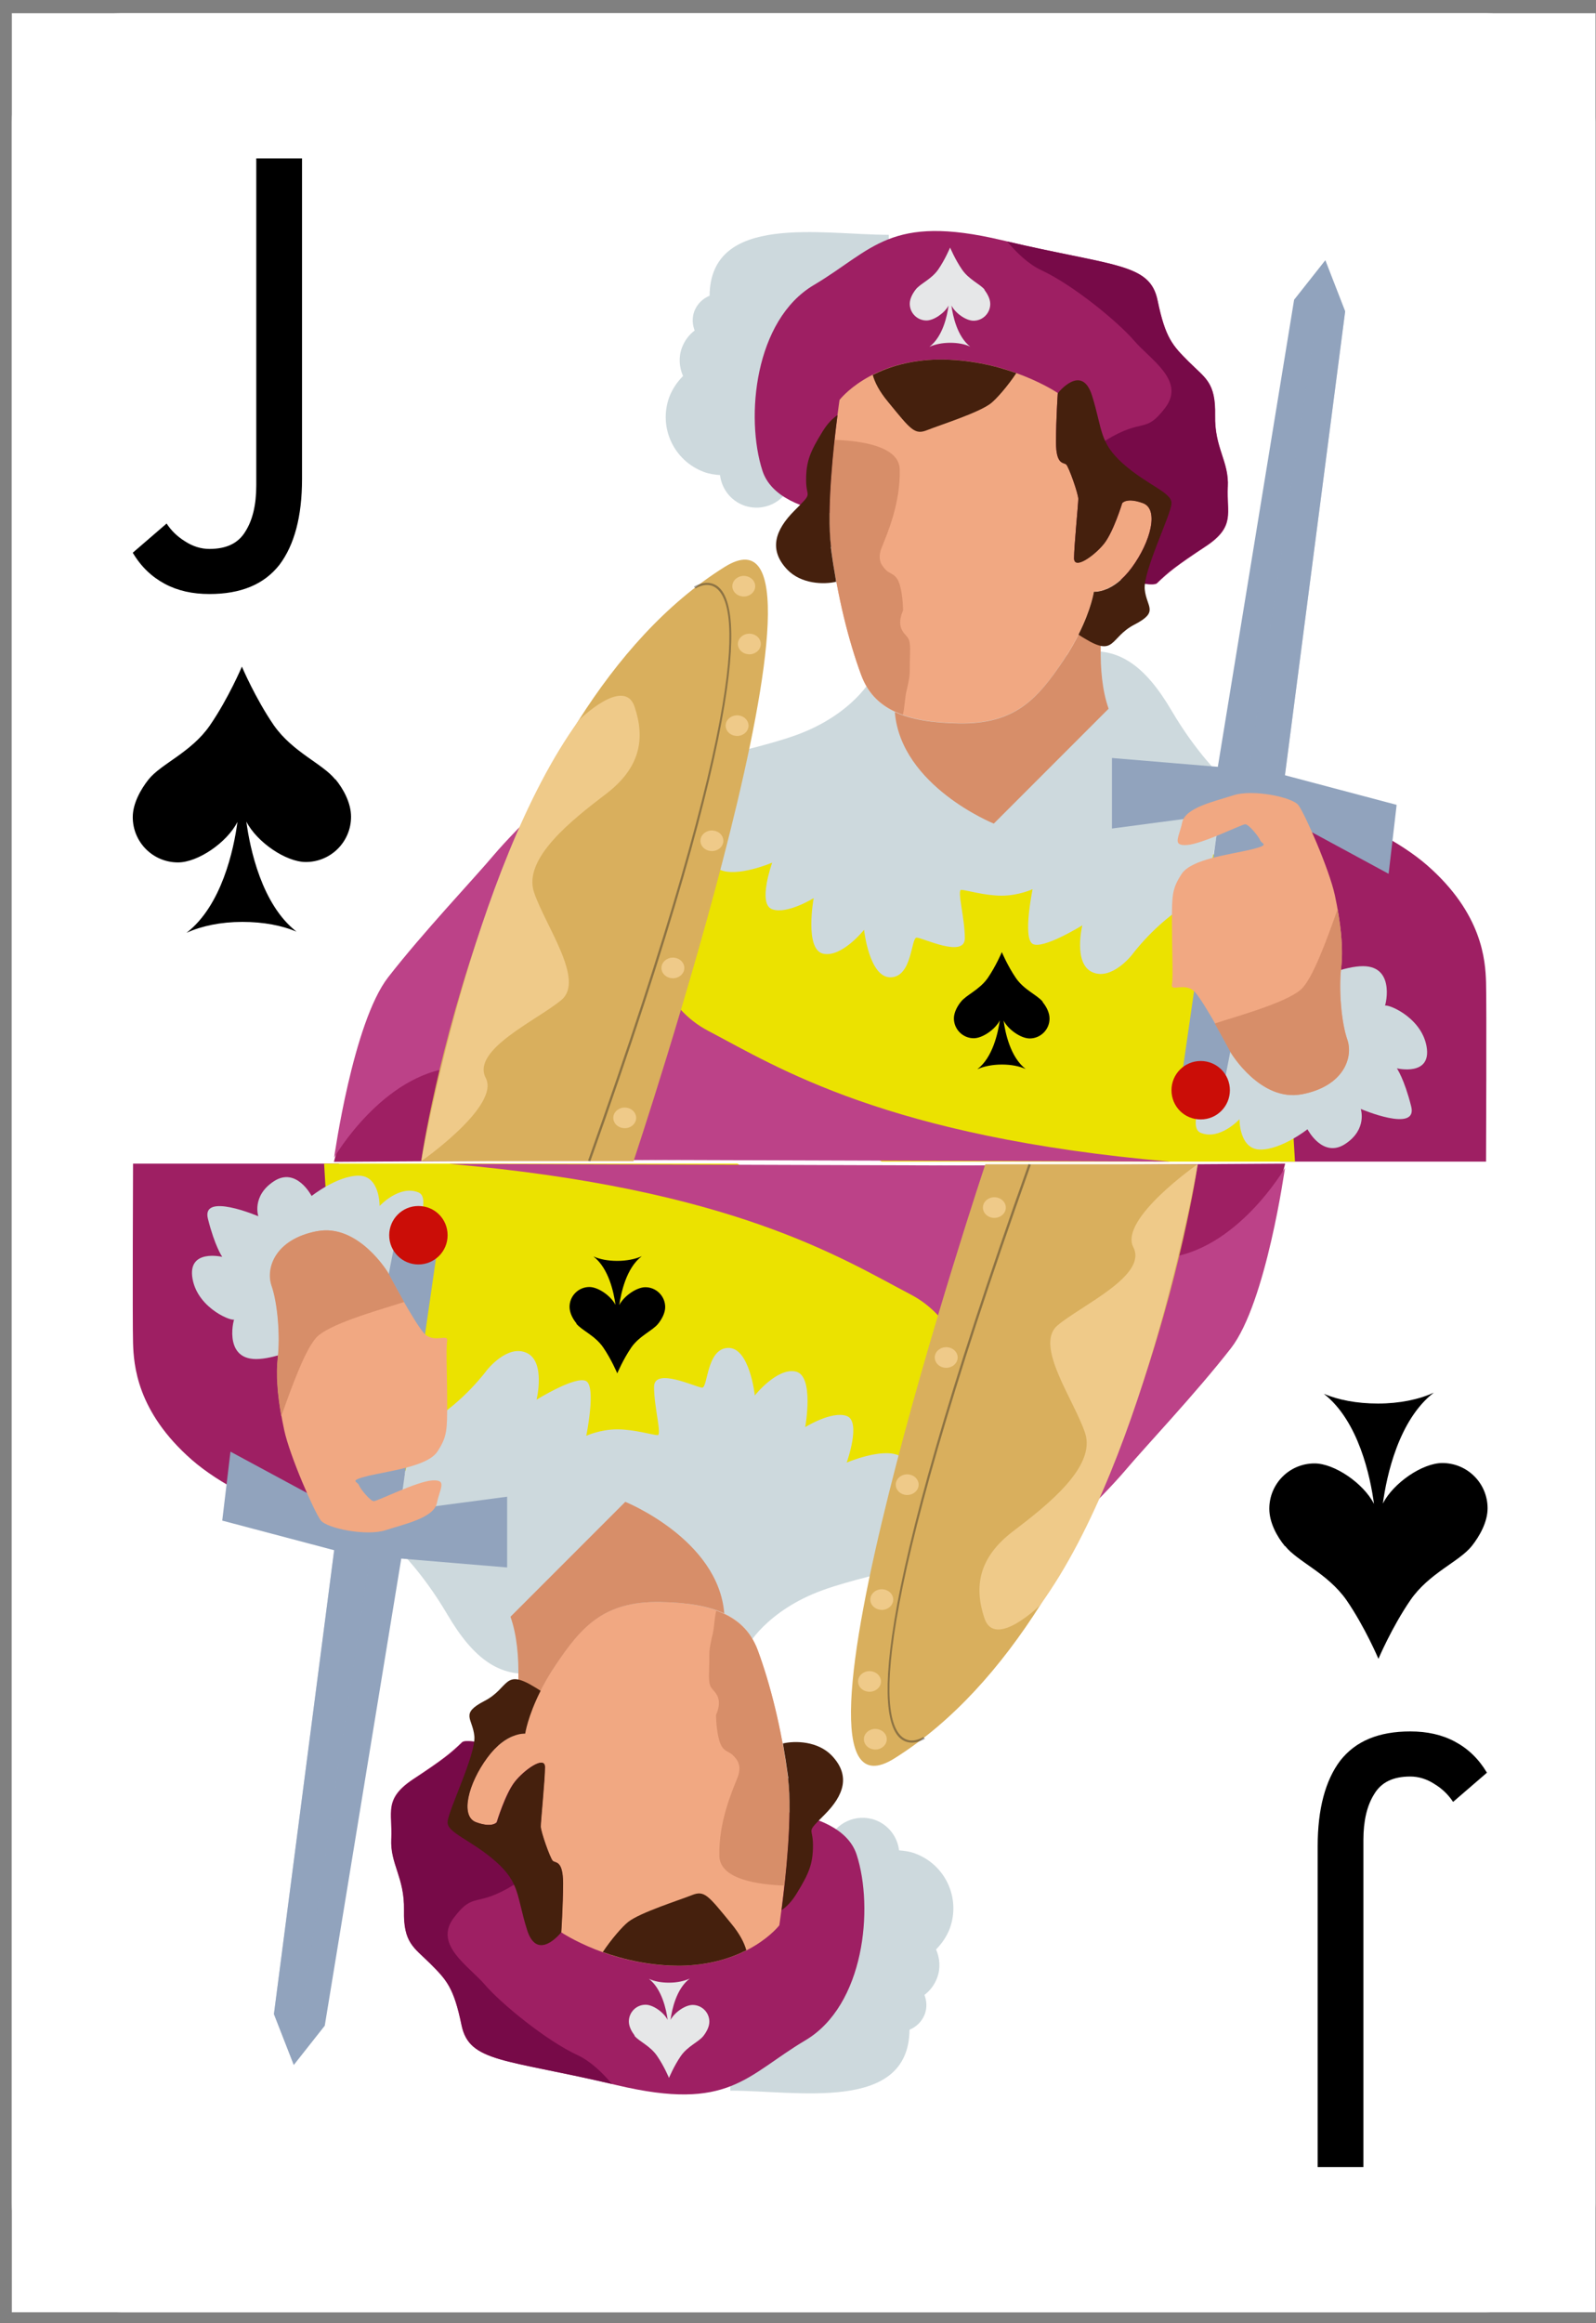 <svg width="66" height="96" viewBox="0 0 66 96" fill="none" xmlns="http://www.w3.org/2000/svg">
<rect x="0" y="0" width="66" height="96" fill="#808080" stroke="none"/>
<g clip-path="url(#clip0_3556_1107)">
<rect width="65.49" height="95" transform="translate(0.49 0.546)" fill="white"/>
<path d="M4.989 0.546L61.479 0.546C63.96 0.546 65.979 2.565 65.979 5.046V91.046C65.979 93.527 63.96 95.546 61.479 95.546H4.989C2.508 95.546 0.49 93.527 0.49 91.046L0.49 5.046C0.49 2.565 2.508 0.546 4.989 0.546Z" fill="white"/>
<path d="M12.49 6.546V19.797C12.49 21.345 12.17 22.525 11.556 23.339C10.918 24.152 9.96 24.546 8.658 24.546C7.97 24.546 7.356 24.415 6.816 24.126C6.276 23.837 5.833 23.418 5.49 22.84L6.89 21.633C7.061 21.896 7.307 22.158 7.651 22.368C7.97 22.578 8.314 22.683 8.658 22.683C9.37 22.683 9.861 22.447 10.156 21.948C10.451 21.476 10.598 20.846 10.598 20.059V6.546H12.49Z" fill="black"/>
<path d="M54.49 89.546L54.49 76.295C54.49 74.747 54.809 73.566 55.423 72.753C56.062 71.939 57.019 71.546 58.321 71.546C59.009 71.546 59.623 71.677 60.163 71.966C60.704 72.254 61.146 72.674 61.49 73.251L60.09 74.458C59.918 74.196 59.672 73.933 59.328 73.724C59.009 73.514 58.665 73.409 58.321 73.409C57.609 73.409 57.118 73.645 56.823 74.144C56.528 74.616 56.381 75.246 56.381 76.033L56.381 89.546L54.49 89.546Z" fill="black"/>
<path d="M13.865 32.21C13.347 31.558 12.11 31.09 11.324 29.97C10.555 28.85 10.003 27.546 10.003 27.546C10.003 27.546 9.452 28.85 8.683 29.97C7.914 31.09 6.66 31.558 6.142 32.21C5.824 32.611 5.49 33.196 5.49 33.765C5.49 34.801 6.325 35.637 7.362 35.637C8.181 35.637 9.385 34.818 9.819 33.965C9.669 35.102 9.167 37.426 7.713 38.546C8.332 38.262 9.134 38.095 10.02 38.095C10.906 38.095 11.658 38.245 12.26 38.496C10.822 37.376 10.338 35.069 10.187 33.949C10.622 34.801 11.825 35.62 12.645 35.62C13.681 35.62 14.517 34.785 14.517 33.748C14.517 33.18 14.199 32.595 13.865 32.193V32.21Z" fill="black"/>
<path d="M53.142 63.882C53.66 64.534 54.897 65.002 55.683 66.122C56.452 67.242 57.003 68.546 57.003 68.546C57.003 68.546 57.555 67.242 58.324 66.122C59.093 65.002 60.347 64.534 60.865 63.882C61.183 63.481 61.517 62.895 61.517 62.327C61.517 61.291 60.681 60.455 59.645 60.455C58.825 60.455 57.622 61.274 57.187 62.127C57.338 60.99 57.839 58.666 59.294 57.546C58.675 57.83 57.873 57.997 56.986 57.997C56.1 57.997 55.348 57.847 54.746 57.596C56.184 58.716 56.669 61.023 56.819 62.143C56.385 61.291 55.181 60.471 54.362 60.471C53.325 60.471 52.49 61.307 52.49 62.344C52.49 62.912 52.807 63.497 53.142 63.898L53.142 63.882Z" fill="black"/>
<path d="M35.593 16.249C36.045 16.028 36.414 15.65 36.598 15.143C36.681 14.912 36.718 14.682 36.718 14.451C36.718 14.092 36.727 13.723 36.736 13.363C36.755 12.469 36.755 10.625 36.755 9.703C33.989 9.703 29.38 8.781 29.343 12.22C29.057 12.34 28.826 12.561 28.707 12.875C28.614 13.142 28.633 13.409 28.725 13.658C28.494 13.833 28.31 14.073 28.2 14.368C28.052 14.765 28.089 15.179 28.246 15.539C28.006 15.779 27.803 16.074 27.674 16.415C27.222 17.669 27.868 19.042 29.112 19.503C29.334 19.586 29.555 19.614 29.776 19.632C29.84 20.186 30.209 20.683 30.762 20.886C31.555 21.172 32.431 20.766 32.717 19.973C32.745 19.9 32.763 19.826 32.772 19.743C33.648 19.992 34.57 19.531 34.893 18.664C35.003 18.351 35.022 18.028 34.957 17.724C35.197 17.549 35.391 17.3 35.501 16.996C35.593 16.756 35.612 16.507 35.584 16.267L35.593 16.249Z" fill="#CDD9DD"/>
<path d="M51.524 37.315L52.123 32.484C52.123 32.484 56.724 33.756 59.019 35.757C61.306 37.757 61.425 39.693 61.453 40.587C61.481 41.482 61.453 48 61.453 48H52.944L51.533 37.315H51.524Z" fill="#9E1F63"/>
<path d="M28.218 47.917L13.808 48.009C13.808 48.009 14.693 44.266 17.515 43.243C20.335 42.219 26.328 44.266 26.577 44.616C26.835 44.967 28.209 47.917 28.209 47.917H28.218Z" fill="#9E1F63"/>
<path d="M31.205 31.838C31.205 31.838 27.259 31.129 26.42 31.838C25.581 32.548 23.95 38.541 25.037 40.385C26.125 42.229 33.289 46.497 33.574 46.451C33.869 46.414 36.46 48 36.46 48H53.552L52.916 37.287L46.924 32.945L31.187 31.848L31.205 31.838Z" fill="#EBE200"/>
<path d="M36.082 27.902C36.119 28.022 35.224 29.543 32.929 30.373C30.633 31.202 27.148 31.562 27.868 32.456C28.587 33.35 30.071 33.443 30.163 33.498C30.255 33.553 29.057 35.609 29.776 35.941C30.495 36.264 31.933 35.646 31.933 35.646C31.933 35.646 31.316 37.352 31.933 37.573C32.551 37.794 33.648 37.112 33.648 37.112C33.648 37.112 33.261 39.223 34.035 39.407C34.81 39.583 35.732 38.421 35.732 38.421C35.732 38.421 35.944 40.412 36.838 40.385C37.732 40.357 37.668 38.744 37.907 38.744C38.147 38.744 39.899 39.61 39.899 38.771C39.899 37.932 39.567 36.771 39.751 36.771C39.935 36.771 40.71 37.011 41.42 37.011C42.13 37.011 42.701 36.743 42.701 36.743C42.701 36.743 42.286 38.753 42.701 39.002C43.116 39.251 44.757 38.237 44.757 38.237C44.757 38.237 44.37 39.813 45.172 40.173C45.974 40.532 46.813 39.454 46.813 39.454C46.813 39.454 47.772 38.145 49.136 37.342C50.51 36.54 50.473 32.189 50.473 32.097C50.473 32.005 49.514 31.175 48.445 29.359C47.375 27.542 46.214 26.593 44.462 27.008C42.701 27.422 36.091 27.902 36.091 27.902H36.082Z" fill="#CDD9DD"/>
<path d="M50.768 43.233C50.611 43.492 48.86 46.488 49.653 46.81C50.446 47.133 51.257 46.248 51.257 46.248C51.257 46.248 51.238 47.502 52.123 47.502C53.008 47.502 54.069 46.663 54.069 46.663C54.069 46.663 54.696 47.88 55.627 47.272C56.558 46.663 56.272 45.824 56.272 45.824C56.272 45.824 58.651 46.838 58.356 45.713C58.07 44.58 57.766 44.146 57.766 44.146C57.766 44.146 59.222 44.496 58.992 43.233C58.761 41.971 57.258 41.426 57.258 41.574C57.258 41.721 57.775 39.924 56.364 39.924C54.954 39.924 51.764 41.602 50.777 43.233H50.768Z" fill="#CDD9DD"/>
<path d="M18.787 44.109C21.765 43.842 25.535 47.926 25.535 47.926L48.38 48C36.654 46.977 32.155 44.1 29.287 42.597C25.775 40.754 26.54 34.872 26.743 33.36C26.955 31.848 29.453 32.041 29.453 32.041C26.77 29.866 26.688 30.907 25.434 31.119C24.18 31.331 21.267 34.337 20.428 35.323C19.598 36.31 17.505 38.513 16.049 40.385C14.592 42.265 13.818 47.834 13.818 47.834C13.818 47.834 15.818 44.377 18.796 44.109H18.787Z" fill="#BC4288"/>
<path d="M36.93 21.356C36.93 21.356 32.238 21.651 31.528 19.448C30.818 17.244 31.205 13.225 33.657 11.777C36.11 10.321 36.792 8.827 41.429 9.924C46.057 11.022 47.551 10.846 47.873 12.414C48.196 13.972 48.491 14.276 49.173 14.958C49.846 15.631 50.279 15.806 50.252 17.162C50.224 18.526 50.833 19.061 50.777 20.121C50.722 21.19 51.109 21.753 49.874 22.573C48.629 23.394 48.316 23.652 47.846 24.104C47.385 24.555 36.939 21.356 36.939 21.356H36.93Z" fill="#9E1F63"/>
<path d="M50.768 20.121C50.823 19.052 50.215 18.526 50.243 17.162C50.27 15.797 49.846 15.631 49.164 14.958C48.491 14.285 48.187 13.981 47.864 12.414C47.551 10.874 46.103 11.022 41.65 9.98C42.056 10.459 42.535 10.92 43.07 11.169C44.379 11.777 46.232 13.299 46.905 14.082C47.578 14.866 49.035 15.733 48.187 16.848C47.339 17.964 47.302 17.226 45.698 18.213C44.103 19.199 43.089 20.149 43.107 21.651C43.107 22.029 43.162 22.573 43.245 23.182C45.541 23.799 47.634 24.297 47.827 24.094C48.288 23.643 48.611 23.384 49.855 22.564C51.1 21.744 50.704 21.181 50.759 20.112L50.768 20.121Z" fill="#770A48"/>
<path d="M48.869 44.487L50.399 33.885C50.399 33.885 51.718 33.056 52.474 33.498C53.239 33.941 51.413 40.726 51.413 40.726L50.565 45.05L48.869 44.487Z" fill="#91A3BD"/>
<path d="M50.243 32.41L53.516 12.386L54.806 10.754L55.627 12.865L53.018 32.945L50.243 32.41Z" fill="#91A3BD"/>
<g style="mix-blend-mode:multiply" opacity="0.5">
<path d="M53.018 32.945L55.627 12.865L54.806 10.754L51.524 32.65L53.018 32.945Z" fill="#91A3BD"/>
</g>
<path d="M45.983 31.322V34.236L52.4 33.387L57.424 36.107L57.756 33.258L52.501 31.866L45.983 31.322Z" fill="#91A3BD"/>
<path d="M50.86 45.05C50.86 45.713 50.326 46.257 49.653 46.257C48.98 46.257 48.445 45.723 48.445 45.05C48.445 44.377 48.989 43.842 49.653 43.842C50.316 43.842 50.86 44.377 50.86 45.05Z" fill="#CB0D07"/>
<path d="M34.718 16.526C34.718 16.526 34.109 20.573 34.367 22.601C34.616 24.629 35.114 26.547 35.612 27.893C36.11 29.239 37.317 29.847 39.659 29.884C42.001 29.921 42.932 28.852 43.992 27.257C45.061 25.662 45.237 24.445 45.237 24.445C45.237 24.445 46.02 24.518 46.804 23.449C47.587 22.38 47.938 21.034 47.265 20.785C46.592 20.536 46.407 20.785 46.407 20.785C46.407 20.785 46.057 21.956 45.661 22.453C45.273 22.951 44.416 23.55 44.416 23.062C44.416 22.573 44.591 20.822 44.591 20.61C44.591 20.398 44.204 19.291 44.093 19.19C43.983 19.088 43.669 19.227 43.669 18.268C43.669 17.309 43.743 16.24 43.743 16.24C43.743 16.24 41.65 14.82 38.802 14.857C35.962 14.894 34.718 16.526 34.718 16.526Z" fill="#F1A882"/>
<path d="M45.753 24.343C45.449 24.472 45.237 24.454 45.237 24.454C45.237 24.454 45.061 25.662 43.992 27.266C42.923 28.861 42.001 29.93 39.659 29.893C38.525 29.875 37.658 29.727 37.004 29.423C37.253 32.484 41.097 34.033 41.097 34.033L45.845 29.285C45.31 27.773 45.541 25.634 45.753 24.343Z" fill="#D78E69"/>
<path d="M37.492 28.538C37.668 27.754 37.603 27.939 37.631 27.081C37.668 26.233 37.511 26.408 37.308 26.049C37.105 25.698 37.345 25.228 37.345 25.228C37.345 25.228 37.345 24.629 37.207 24.159C37.068 23.698 36.819 23.735 36.654 23.569C36.497 23.412 36.248 23.163 36.46 22.629C36.672 22.094 37.244 20.812 37.207 19.393C37.179 18.415 35.547 18.212 34.515 18.176C34.367 19.531 34.22 21.402 34.367 22.592C34.616 24.62 35.114 26.538 35.612 27.884C35.907 28.686 36.46 29.22 37.336 29.534C37.419 29.202 37.41 28.879 37.492 28.52V28.538Z" fill="#D78E69"/>
<path d="M38.811 14.857C37.64 14.875 36.746 15.161 36.091 15.493C36.174 15.797 36.359 16.166 36.718 16.599C37.677 17.77 37.824 17.982 38.35 17.77C38.885 17.558 40.461 17.06 40.968 16.673C41.217 16.479 41.678 15.945 42.028 15.419C41.18 15.115 40.074 14.848 38.811 14.857Z" fill="#45200D"/>
<path d="M48.445 20.794C48.463 20.351 47.44 20.047 46.444 19.162C45.449 18.277 45.596 17.742 45.163 16.36C44.739 14.977 43.743 16.249 43.743 16.249C43.743 16.249 43.669 17.318 43.669 18.277C43.669 19.236 43.992 19.098 44.093 19.199C44.204 19.31 44.591 20.407 44.591 20.619C44.591 20.831 44.416 22.573 44.416 23.071C44.416 23.569 45.264 22.96 45.661 22.463C46.048 21.965 46.407 20.794 46.407 20.794C46.407 20.794 46.583 20.545 47.265 20.794C47.938 21.043 47.587 22.398 46.804 23.458C46.02 24.528 45.237 24.454 45.237 24.454C45.237 24.454 45.135 25.164 44.6 26.224C44.684 26.279 44.767 26.335 44.849 26.381C46.131 27.164 45.882 26.344 46.914 25.809C47.947 25.274 47.412 25.099 47.339 24.352C47.265 23.606 48.436 21.246 48.445 20.803V20.794Z" fill="#45200D"/>
<path d="M34.367 22.601C34.174 21.061 34.478 18.369 34.635 17.152C34.441 17.281 34.22 17.494 34.008 17.844C33.51 18.655 33.335 19.052 33.335 19.835C33.335 20.619 33.657 20.296 32.855 21.098C32.053 21.9 31.777 22.712 32.551 23.532C33.132 24.14 34.072 24.159 34.579 24.039C34.496 23.569 34.422 23.099 34.358 22.61L34.367 22.601Z" fill="#45200D"/>
<path d="M50.907 43.501C50.907 43.501 52.133 45.547 53.847 45.216C55.562 44.884 55.968 43.704 55.719 42.966C55.461 42.229 55.359 40.864 55.461 39.998C55.562 39.131 55.433 38.08 55.203 37.001C54.972 35.923 53.949 33.599 53.691 33.267C53.432 32.936 51.801 32.604 51.008 32.862C50.215 33.12 49.017 33.369 48.887 33.987C48.758 34.604 48.454 34.955 49.081 34.918C49.708 34.881 51.349 34.06 51.496 34.06C51.644 34.06 52.059 34.577 52.114 34.724C52.169 34.881 52.575 34.899 51.709 35.111C50.842 35.314 49.275 35.499 48.869 36.107C48.463 36.725 48.463 37.001 48.463 38.126C48.463 39.251 48.519 40.357 48.463 40.68C48.408 41.012 49.026 40.551 49.431 41.012C49.837 41.473 50.916 43.492 50.916 43.492L50.907 43.501Z" fill="#F1A882"/>
<path d="M53.847 45.216C55.562 44.884 55.968 43.704 55.719 42.966C55.461 42.229 55.359 40.864 55.461 39.998C55.544 39.278 55.47 38.449 55.313 37.573C54.861 38.845 54.272 40.477 53.792 40.892C53.138 41.463 50.999 42.035 50.233 42.293C50.584 42.911 50.897 43.501 50.897 43.501C50.897 43.501 52.123 45.547 53.838 45.216H53.847Z" fill="#D78E69"/>
<path d="M17.422 47.981C17.422 47.705 20.28 29.488 29.96 23.431C35.584 19.909 26.199 47.981 26.199 47.981H17.422Z" fill="#D9AF5D"/>
<g opacity="0.42">
<path d="M24.42 47.991L24.318 47.963C31.15 28.796 30.55 24.896 29.573 24.27C29.204 24.03 28.78 24.306 28.762 24.316L28.697 24.242C28.697 24.242 29.195 23.919 29.629 24.196C30.624 24.832 31.26 28.768 24.41 47.991H24.42Z" fill="#231F20"/>
</g>
<path d="M23.931 29.764C23.931 29.764 25.812 27.911 26.245 29.211C26.678 30.511 26.494 31.709 25.074 32.797C23.645 33.885 21.608 35.48 22.087 36.882C22.567 38.283 24.189 40.495 23.221 41.316C22.253 42.136 19.478 43.372 20.087 44.543C20.695 45.704 17.422 47.981 17.422 47.981C17.422 47.981 19.506 35.886 23.931 29.773V29.764Z" fill="#EFCA89"/>
<path d="M31.168 24.011C31.297 24.214 31.223 24.472 30.993 24.592C30.772 24.712 30.477 24.638 30.348 24.436C30.218 24.233 30.292 23.974 30.523 23.855C30.744 23.735 31.039 23.809 31.168 24.011Z" fill="#EFCA89"/>
<path d="M31.399 26.399C31.528 26.602 31.454 26.86 31.224 26.98C31.002 27.1 30.707 27.026 30.578 26.823C30.449 26.62 30.523 26.362 30.753 26.242C30.975 26.123 31.27 26.196 31.399 26.399Z" fill="#EFCA89"/>
<path d="M30.892 29.773C31.021 29.976 30.947 30.234 30.716 30.354C30.495 30.474 30.2 30.4 30.071 30.198C29.942 29.995 30.016 29.736 30.246 29.617C30.468 29.497 30.762 29.571 30.892 29.773Z" fill="#EFCA89"/>
<path d="M29.85 34.531C29.979 34.733 29.905 34.992 29.675 35.111C29.453 35.231 29.158 35.157 29.029 34.955C28.9 34.752 28.974 34.494 29.204 34.374C29.426 34.254 29.721 34.328 29.85 34.531Z" fill="#EFCA89"/>
<path d="M28.236 39.785C28.366 39.988 28.292 40.246 28.061 40.366C27.84 40.486 27.545 40.412 27.416 40.21C27.287 40.007 27.361 39.749 27.591 39.629C27.812 39.509 28.107 39.583 28.236 39.785Z" fill="#EFCA89"/>
<path d="M26.245 45.981C26.374 46.184 26.3 46.442 26.07 46.562C25.849 46.681 25.554 46.608 25.425 46.405C25.296 46.202 25.369 45.944 25.6 45.824C25.821 45.704 26.116 45.778 26.245 45.981Z" fill="#EFCA89"/>
<path d="M40.719 11.971C40.526 11.732 40.065 11.556 39.779 11.132C39.493 10.717 39.29 10.229 39.29 10.229C39.29 10.229 39.087 10.717 38.802 11.132C38.516 11.547 38.046 11.722 37.861 11.971C37.741 12.128 37.622 12.34 37.622 12.552C37.622 12.939 37.935 13.243 38.313 13.243C38.617 13.243 39.06 12.939 39.226 12.626C39.17 13.05 38.986 13.916 38.433 14.331C38.663 14.23 38.958 14.165 39.29 14.165C39.622 14.165 39.899 14.221 40.12 14.322C39.585 13.907 39.401 13.05 39.346 12.626C39.511 12.948 39.954 13.253 40.258 13.253C40.645 13.253 40.95 12.939 40.95 12.561C40.95 12.349 40.83 12.137 40.71 11.98L40.719 11.971Z" fill="#E6E7E8"/>
<path d="M43.125 41.399C42.895 41.113 42.351 40.91 42.01 40.412C41.669 39.914 41.429 39.343 41.429 39.343C41.429 39.343 41.189 39.914 40.848 40.412C40.507 40.901 39.954 41.113 39.733 41.399C39.585 41.583 39.447 41.841 39.447 42.081C39.447 42.533 39.816 42.902 40.267 42.902C40.627 42.902 41.153 42.542 41.346 42.164C41.272 42.662 41.06 43.694 40.415 44.183C40.682 44.063 41.042 43.989 41.429 43.989C41.816 43.989 42.148 44.054 42.416 44.174C41.779 43.685 41.567 42.662 41.503 42.173C41.697 42.551 42.222 42.911 42.581 42.911C43.033 42.911 43.402 42.542 43.402 42.09C43.402 41.841 43.264 41.583 43.116 41.408L43.125 41.399Z" fill="black"/>
<path d="M31.362 79.843C30.91 80.064 30.541 80.442 30.357 80.949C30.274 81.18 30.237 81.41 30.237 81.641C30.237 82 30.228 82.369 30.218 82.729C30.2 83.623 30.2 85.467 30.2 86.389C32.966 86.389 37.575 87.311 37.612 83.872C37.898 83.752 38.129 83.531 38.248 83.217C38.341 82.95 38.322 82.683 38.23 82.433C38.461 82.258 38.645 82.019 38.755 81.724C38.903 81.327 38.866 80.912 38.709 80.553C38.949 80.313 39.152 80.018 39.281 79.677C39.733 78.423 39.087 77.049 37.843 76.589C37.621 76.506 37.4 76.478 37.179 76.46C37.114 75.906 36.746 75.409 36.193 75.206C35.4 74.92 34.524 75.326 34.238 76.118C34.21 76.192 34.192 76.266 34.183 76.349C33.307 76.1 32.385 76.561 32.062 77.427C31.952 77.741 31.933 78.064 31.998 78.368C31.758 78.543 31.564 78.792 31.454 79.096C31.362 79.336 31.343 79.585 31.371 79.825L31.362 79.843Z" fill="#CDD9DD"/>
<path d="M15.431 58.768L14.832 63.599C14.832 63.599 10.231 62.327 7.936 60.326C5.649 58.325 5.53 56.389 5.502 55.495C5.474 54.601 5.502 48.083 5.502 48.083H14.011L15.422 58.768H15.431Z" fill="#9E1F63"/>
<path d="M38.737 48.175L53.147 48.083C53.147 48.083 52.262 51.826 49.441 52.849C46.62 53.873 40.627 51.826 40.378 51.475C40.12 51.125 38.746 48.175 38.746 48.175H38.737Z" fill="#9E1F63"/>
<path d="M35.75 64.244C35.75 64.244 39.696 64.954 40.535 64.244C41.374 63.534 43.006 57.542 41.918 55.698C40.83 53.854 33.666 49.586 33.381 49.632C33.086 49.669 30.495 48.083 30.495 48.083H13.403L14.039 58.795L20.031 63.138L35.769 64.235L35.75 64.244Z" fill="#EBE200"/>
<path d="M30.864 68.181C30.827 68.061 31.721 66.54 34.017 65.71C36.312 64.88 39.797 64.521 39.078 63.626C38.359 62.732 36.875 62.64 36.783 62.585C36.69 62.529 37.889 60.473 37.17 60.142C36.451 59.819 35.013 60.437 35.013 60.437C35.013 60.437 35.63 58.731 35.013 58.51C34.395 58.288 33.298 58.971 33.298 58.971C33.298 58.971 33.685 56.859 32.91 56.675C32.136 56.5 31.214 57.662 31.214 57.662C31.214 57.662 31.002 55.67 30.108 55.698C29.214 55.725 29.278 57.339 29.038 57.339C28.799 57.339 27.047 56.472 27.047 57.311C27.047 58.15 27.379 59.303 27.195 59.303C27.01 59.303 26.236 59.063 25.526 59.063C24.816 59.063 24.244 59.33 24.244 59.33C24.244 59.33 24.659 57.32 24.244 57.072C23.83 56.823 22.189 57.837 22.189 57.837C22.189 57.837 22.576 56.26 21.774 55.901C20.972 55.541 20.133 56.62 20.133 56.62C20.133 56.62 19.174 57.929 17.809 58.731C16.436 59.533 16.473 63.885 16.473 63.977C16.473 64.069 17.431 64.899 18.501 66.715C19.57 68.531 20.732 69.481 22.484 69.066C24.244 68.651 30.855 68.171 30.855 68.171L30.864 68.181Z" fill="#CDD9DD"/>
<path d="M16.187 52.849C16.344 52.591 18.095 49.595 17.302 49.272C16.51 48.949 15.698 49.834 15.698 49.834C15.698 49.834 15.717 48.581 14.832 48.581C13.947 48.581 12.886 49.42 12.886 49.42C12.886 49.42 12.259 48.203 11.328 48.811C10.397 49.42 10.683 50.258 10.683 50.258C10.683 50.258 8.305 49.244 8.6 50.369C8.885 51.503 9.19 51.936 9.19 51.936C9.19 51.936 7.733 51.586 7.963 52.849C8.194 54.112 9.697 54.656 9.697 54.509C9.697 54.361 9.18 56.159 10.591 56.159C12.001 56.159 15.191 54.481 16.178 52.849H16.187Z" fill="#CDD9DD"/>
<path d="M48.168 51.983C45.191 52.25 41.42 48.166 41.42 48.166L18.575 48.092C30.302 49.115 34.8 51.992 37.668 53.495C41.18 55.338 40.415 61.22 40.212 62.732C40 64.244 37.502 64.05 37.502 64.05C40.184 66.226 40.267 65.184 41.521 64.972C42.775 64.76 45.688 61.755 46.527 60.768C47.357 59.782 49.45 57.579 50.907 55.707C52.363 53.826 53.138 48.258 53.138 48.258C53.138 48.258 51.137 51.715 48.159 51.983H48.168Z" fill="#BC4288"/>
<path d="M30.025 74.736C30.025 74.736 34.718 74.441 35.427 76.644C36.137 78.847 35.75 82.867 33.298 84.314C30.845 85.771 30.163 87.264 25.526 86.167C20.898 85.07 19.404 85.245 19.082 83.678C18.759 82.12 18.464 81.816 17.782 81.134C17.109 80.461 16.675 80.285 16.703 78.93C16.731 77.566 16.122 77.031 16.178 75.971C16.233 74.901 15.846 74.339 17.081 73.519C18.326 72.698 18.639 72.44 19.109 71.988C19.57 71.537 30.016 74.736 30.016 74.736H30.025Z" fill="#9E1F63"/>
<path d="M16.187 75.971C16.132 77.04 16.74 77.566 16.712 78.93C16.685 80.295 17.109 80.461 17.791 81.134C18.464 81.807 18.768 82.111 19.091 83.678C19.404 85.218 20.852 85.07 25.305 86.112C24.899 85.633 24.42 85.172 23.885 84.923C22.576 84.314 20.723 82.793 20.05 82.01C19.377 81.226 17.92 80.359 18.768 79.244C19.616 78.128 19.653 78.866 21.258 77.879C22.852 76.893 23.866 75.943 23.848 74.441C23.848 74.062 23.793 73.519 23.71 72.91C21.414 72.292 19.321 71.795 19.128 71.997C18.667 72.449 18.344 72.707 17.1 73.528C15.855 74.348 16.251 74.911 16.196 75.98L16.187 75.971Z" fill="#770A48"/>
<path d="M18.086 51.605L16.556 62.207C16.556 62.207 15.237 63.036 14.481 62.594C13.716 62.151 15.541 55.366 15.541 55.366L16.39 51.042L18.086 51.605Z" fill="#91A3BD"/>
<path d="M16.712 63.682L13.43 83.706L12.149 85.328L11.328 83.226L13.937 63.147L16.712 63.682Z" fill="#91A3BD"/>
<g style="mix-blend-mode:multiply" opacity="0.5">
<path d="M13.937 63.147L11.328 83.226L12.149 85.328L15.431 63.433L13.937 63.147Z" fill="#91A3BD"/>
</g>
<path d="M20.972 64.77V61.847L14.555 62.695L9.531 59.985L9.19 62.834L14.454 64.226L20.972 64.77Z" fill="#91A3BD"/>
<path d="M16.095 51.042C16.095 50.378 16.629 49.834 17.302 49.834C17.975 49.834 18.51 50.369 18.51 51.042C18.51 51.715 17.966 52.25 17.302 52.25C16.639 52.25 16.095 51.715 16.095 51.042Z" fill="#CB0D07"/>
<path d="M32.228 79.557C32.228 79.557 32.837 75.51 32.579 73.482C32.33 71.454 31.832 69.536 31.334 68.19C30.836 66.844 29.628 66.235 27.287 66.198C24.945 66.162 24.014 67.231 22.954 68.826C21.884 70.421 21.709 71.638 21.709 71.638C21.709 71.638 20.926 71.564 20.142 72.633C19.358 73.703 19.008 75.049 19.681 75.298C20.354 75.547 20.538 75.298 20.538 75.298C20.538 75.298 20.889 74.127 21.285 73.629C21.672 73.131 22.53 72.532 22.53 73.021C22.53 73.509 22.355 75.261 22.355 75.473C22.355 75.685 22.742 76.791 22.852 76.893C22.963 76.994 23.276 76.856 23.276 77.815C23.276 78.773 23.203 79.843 23.203 79.843C23.203 79.843 25.296 81.263 28.144 81.226C30.984 81.189 32.228 79.557 32.228 79.557Z" fill="#F1A882"/>
<path d="M21.202 71.749C21.506 71.619 21.718 71.638 21.718 71.638C21.718 71.638 21.894 70.43 22.963 68.826C24.032 67.231 24.954 66.162 27.296 66.198C28.43 66.217 29.297 66.365 29.951 66.669C29.702 63.608 25.858 62.059 25.858 62.059L21.11 66.807C21.645 68.319 21.414 70.458 21.202 71.749Z" fill="#D78E69"/>
<path d="M29.462 67.554C29.287 68.337 29.352 68.153 29.324 69.01C29.287 69.859 29.444 69.683 29.647 70.043C29.85 70.393 29.61 70.863 29.61 70.863C29.61 70.863 29.61 71.463 29.748 71.933C29.887 72.394 30.136 72.357 30.302 72.523C30.458 72.68 30.707 72.929 30.495 73.463C30.283 73.998 29.712 75.279 29.748 76.699C29.776 77.676 31.408 77.879 32.44 77.916C32.588 76.561 32.735 74.689 32.588 73.5C32.339 71.472 31.841 69.554 31.343 68.208C31.048 67.406 30.495 66.871 29.619 66.558C29.536 66.89 29.546 67.213 29.462 67.572V67.554Z" fill="#D78E69"/>
<path d="M28.144 81.226C29.315 81.207 30.209 80.922 30.864 80.59C30.781 80.285 30.596 79.917 30.237 79.483C29.278 78.313 29.131 78.1 28.605 78.313C28.07 78.525 26.494 79.022 25.987 79.41C25.738 79.603 25.277 80.138 24.927 80.663C25.775 80.968 26.881 81.235 28.144 81.226Z" fill="#45200D"/>
<path d="M18.51 75.298C18.492 75.74 19.515 76.045 20.511 76.93C21.506 77.815 21.359 78.349 21.792 79.732C22.216 81.115 23.212 79.843 23.212 79.843C23.212 79.843 23.286 78.773 23.286 77.815C23.286 76.856 22.963 76.994 22.862 76.893C22.751 76.782 22.364 75.685 22.364 75.473C22.364 75.261 22.539 73.519 22.539 73.021C22.539 72.523 21.691 73.131 21.294 73.629C20.907 74.127 20.548 75.298 20.548 75.298C20.548 75.298 20.372 75.547 19.69 75.298C19.017 75.049 19.367 73.694 20.151 72.633C20.935 71.564 21.718 71.638 21.718 71.638C21.718 71.638 21.82 70.928 22.355 69.868C22.272 69.812 22.189 69.757 22.106 69.711C20.824 68.927 21.073 69.748 20.041 70.283C19.008 70.817 19.543 70.993 19.616 71.739C19.69 72.486 18.519 74.846 18.51 75.289V75.298Z" fill="#45200D"/>
<path d="M32.588 73.482C32.782 75.021 32.477 77.713 32.321 78.93C32.514 78.801 32.735 78.589 32.947 78.239C33.445 77.427 33.62 77.031 33.62 76.248C33.62 75.464 33.298 75.787 34.1 74.984C34.902 74.182 35.178 73.371 34.404 72.551C33.823 71.942 32.883 71.924 32.376 72.043C32.459 72.514 32.532 72.984 32.597 73.472L32.588 73.482Z" fill="#45200D"/>
<path d="M16.049 52.591C16.049 52.591 14.822 50.544 13.108 50.876C11.393 51.208 10.987 52.388 11.236 53.126C11.494 53.863 11.596 55.228 11.494 56.094C11.393 56.961 11.522 58.012 11.752 59.09C11.983 60.169 13.006 62.492 13.264 62.824C13.523 63.156 15.154 63.488 15.947 63.23C16.74 62.972 17.939 62.723 18.068 62.105C18.197 61.487 18.501 61.137 17.874 61.174C17.247 61.211 15.606 62.031 15.459 62.031C15.311 62.031 14.896 61.515 14.841 61.368C14.786 61.211 14.38 61.193 15.247 60.98C16.113 60.778 17.68 60.593 18.086 59.985C18.492 59.367 18.492 59.09 18.492 57.966C18.492 56.841 18.436 55.735 18.492 55.412C18.547 55.08 17.929 55.541 17.524 55.08C17.118 54.619 16.039 52.6 16.039 52.6L16.049 52.591Z" fill="#F1A882"/>
<path d="M13.098 50.876C11.384 51.208 10.978 52.388 11.227 53.126C11.485 53.863 11.587 55.228 11.485 56.094C11.402 56.813 11.476 57.643 11.633 58.519C12.084 57.247 12.674 55.615 13.154 55.2C13.808 54.628 15.947 54.057 16.712 53.799C16.362 53.181 16.049 52.591 16.049 52.591C16.049 52.591 14.822 50.544 13.108 50.876H13.098Z" fill="#D78E69"/>
<path d="M49.524 48.11C49.524 48.387 46.666 66.604 36.986 72.661C31.362 76.183 40.747 48.11 40.747 48.11H49.524Z" fill="#D9AF5D"/>
<g opacity="0.42">
<path d="M42.526 48.101L42.628 48.129C35.796 67.296 36.395 71.195 37.373 71.822C37.741 72.062 38.166 71.785 38.184 71.776L38.248 71.85C38.248 71.85 37.751 72.173 37.317 71.896C36.322 71.26 35.685 67.323 42.535 48.101H42.526Z" fill="#231F20"/>
</g>
<path d="M43.024 66.318C43.024 66.318 41.143 68.171 40.71 66.871C40.277 65.572 40.461 64.373 41.881 63.285C43.31 62.197 45.347 60.602 44.868 59.201C44.389 57.8 42.766 55.587 43.734 54.767C44.702 53.946 47.468 52.711 46.868 51.54C46.26 50.378 49.533 48.101 49.533 48.101C49.533 48.101 47.449 60.197 43.024 66.309V66.318Z" fill="#EFCA89"/>
<path d="M35.787 72.08C35.658 71.877 35.732 71.619 35.962 71.499C36.183 71.38 36.478 71.454 36.608 71.656C36.737 71.859 36.663 72.117 36.432 72.237C36.211 72.357 35.916 72.283 35.787 72.08Z" fill="#EFCA89"/>
<path d="M35.547 69.693C35.418 69.49 35.492 69.232 35.722 69.112C35.944 68.992 36.239 69.066 36.368 69.269C36.497 69.471 36.423 69.73 36.193 69.849C35.971 69.969 35.676 69.895 35.547 69.693Z" fill="#EFCA89"/>
<path d="M36.054 66.309C35.925 66.106 35.999 65.848 36.23 65.728C36.451 65.609 36.746 65.682 36.875 65.885C37.004 66.088 36.93 66.346 36.7 66.466C36.478 66.586 36.183 66.512 36.054 66.309Z" fill="#EFCA89"/>
<path d="M37.105 61.561C36.976 61.358 37.05 61.1 37.281 60.98C37.502 60.861 37.797 60.934 37.926 61.137C38.055 61.34 37.981 61.598 37.751 61.718C37.52 61.838 37.234 61.764 37.105 61.561Z" fill="#EFCA89"/>
<path d="M38.719 56.306C38.59 56.103 38.663 55.845 38.894 55.725C39.115 55.606 39.41 55.679 39.539 55.882C39.668 56.085 39.594 56.343 39.364 56.463C39.134 56.583 38.848 56.509 38.719 56.306Z" fill="#EFCA89"/>
<path d="M40.71 50.111C40.581 49.908 40.655 49.65 40.885 49.53C41.106 49.41 41.401 49.484 41.531 49.687C41.66 49.89 41.586 50.148 41.355 50.268C41.125 50.388 40.839 50.314 40.71 50.111Z" fill="#EFCA89"/>
<path d="M26.236 84.121C26.43 84.36 26.89 84.535 27.176 84.96C27.462 85.374 27.665 85.863 27.665 85.863C27.665 85.863 27.868 85.374 28.153 84.96C28.439 84.545 28.909 84.37 29.094 84.121C29.214 83.964 29.334 83.752 29.334 83.54C29.334 83.153 29.02 82.848 28.642 82.848C28.338 82.848 27.895 83.153 27.729 83.466C27.785 83.042 27.969 82.175 28.522 81.76C28.292 81.862 27.997 81.927 27.665 81.927C27.333 81.927 27.056 81.871 26.835 81.77C27.37 82.185 27.554 83.042 27.61 83.466C27.444 83.143 27.001 82.839 26.697 82.839C26.31 82.839 26.005 83.153 26.005 83.531C26.005 83.743 26.125 83.955 26.245 84.112L26.236 84.121Z" fill="#E6E7E8"/>
<path d="M23.83 54.693C24.06 54.979 24.604 55.182 24.945 55.679C25.286 56.177 25.526 56.749 25.526 56.749C25.526 56.749 25.766 56.177 26.107 55.679C26.448 55.191 27.001 54.979 27.222 54.693C27.37 54.509 27.508 54.25 27.508 54.011C27.508 53.559 27.139 53.19 26.688 53.19C26.328 53.19 25.802 53.55 25.609 53.928C25.683 53.43 25.895 52.397 26.54 51.909C26.273 52.029 25.913 52.102 25.526 52.102C25.139 52.102 24.807 52.038 24.54 51.918C25.176 52.407 25.388 53.43 25.452 53.919C25.259 53.541 24.733 53.181 24.373 53.181C23.922 53.181 23.553 53.55 23.553 54.002C23.553 54.25 23.691 54.509 23.839 54.684L23.83 54.693Z" fill="black"/>
</g>
<defs>
<clipPath id="clip0_3556_1107">
<rect width="65.49" height="95" fill="white" transform="translate(0.49 0.546)"/>
</clipPath>
</defs>
</svg>
